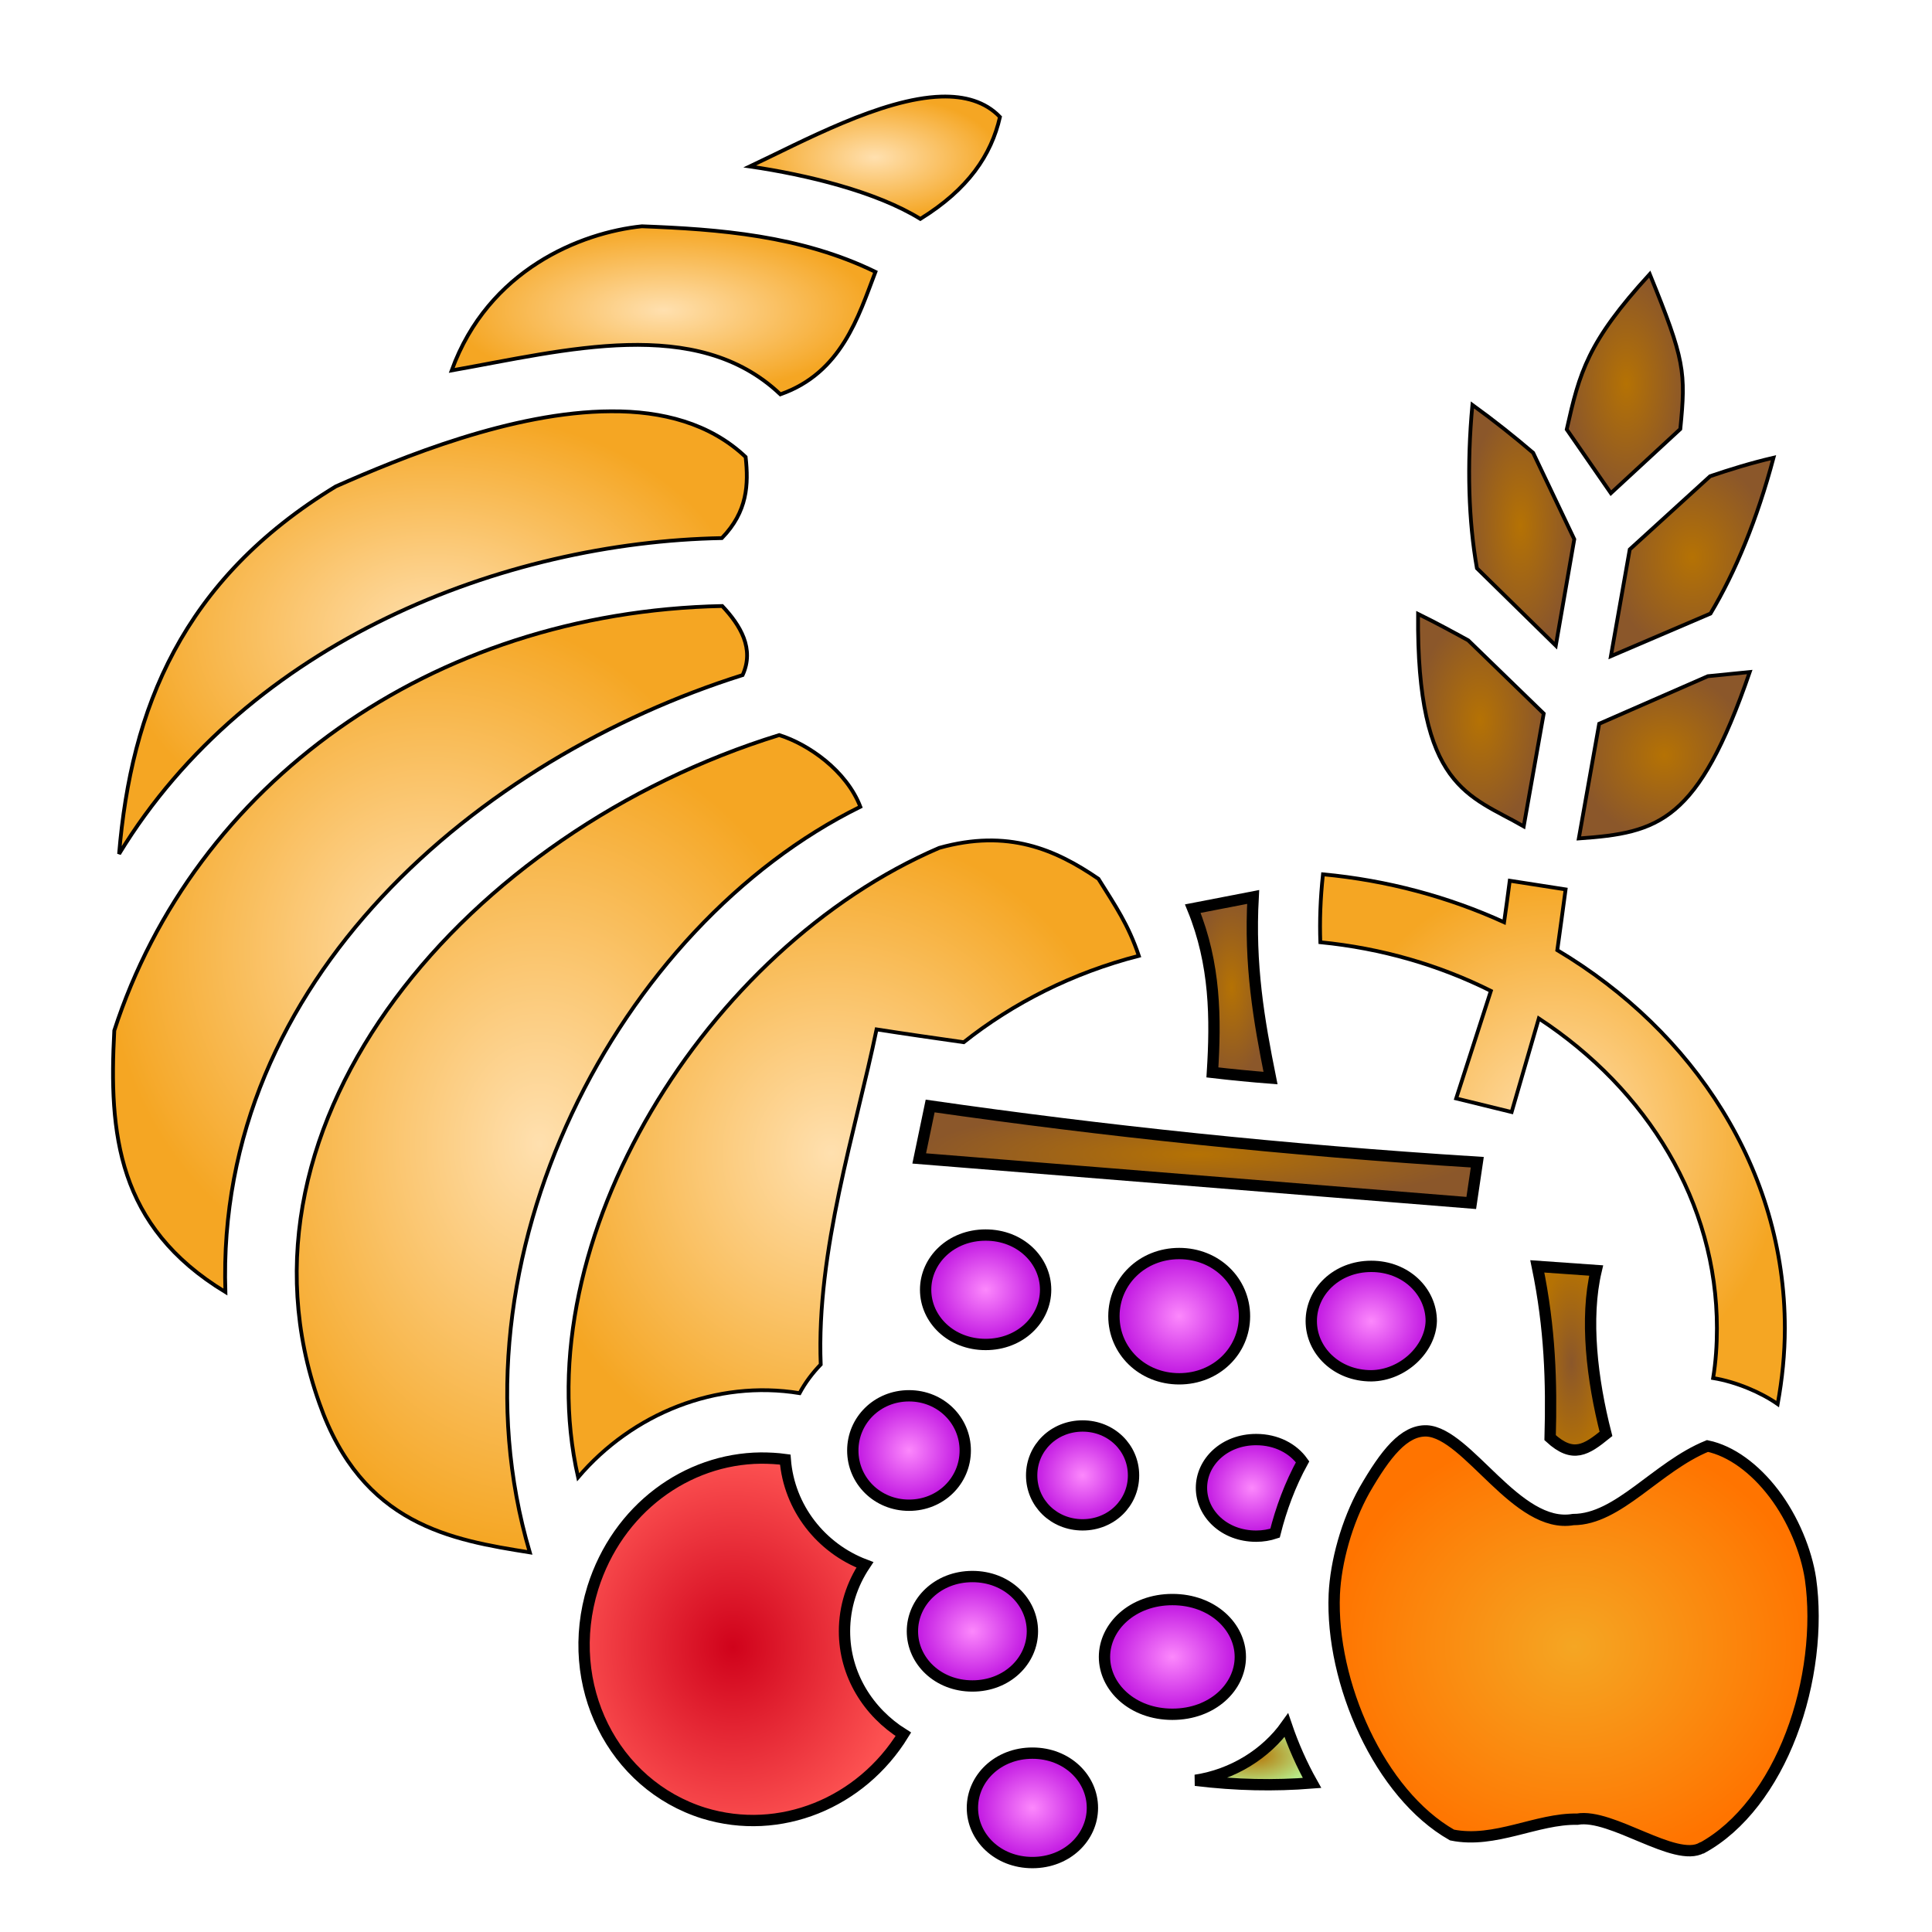 <svg xmlns="http://www.w3.org/2000/svg" viewBox="0 0 512 512" style="height: 512px; width: 512px;"><defs><linearGradient x1="0" x2="1" y1="0" y2="1" id="gradient-1"><stop offset="0%" stop-color="#930012" stop-opacity="1"></stop><stop offset="100%" stop-color="#ff0000" stop-opacity="1"></stop></linearGradient><radialGradient id="gradient-2"><stop offset="0%" stop-color="#ffe0af" stop-opacity="1"></stop><stop offset="100%" stop-color="#f5a623" stop-opacity="1"></stop></radialGradient><radialGradient id="gradient-3"><stop offset="0%" stop-color="#ffe0af" stop-opacity="1"></stop><stop offset="100%" stop-color="#f5a623" stop-opacity="1"></stop></radialGradient><radialGradient id="gradient-4"><stop offset="0%" stop-color="#b57204" stop-opacity="1"></stop><stop offset="100%" stop-color="#8b572a" stop-opacity="1"></stop></radialGradient><radialGradient id="gradient-5"><stop offset="0%" stop-color="#b57204" stop-opacity="1"></stop><stop offset="100%" stop-color="#8b572a" stop-opacity="1"></stop></radialGradient><radialGradient id="gradient-6"><stop offset="0%" stop-color="#ffe0af" stop-opacity="1"></stop><stop offset="100%" stop-color="#f5a623" stop-opacity="1"></stop></radialGradient><radialGradient id="gradient-7"><stop offset="0%" stop-color="#b57204" stop-opacity="1"></stop><stop offset="100%" stop-color="#8b572a" stop-opacity="1"></stop></radialGradient><radialGradient id="gradient-8"><stop offset="0%" stop-color="#ffe0af" stop-opacity="1"></stop><stop offset="100%" stop-color="#f5a623" stop-opacity="1"></stop></radialGradient><radialGradient id="gradient-9"><stop offset="0%" stop-color="#b57204" stop-opacity="1"></stop><stop offset="100%" stop-color="#8b572a" stop-opacity="1"></stop></radialGradient><radialGradient id="gradient-10"><stop offset="0%" stop-color="#b57204" stop-opacity="1"></stop><stop offset="100%" stop-color="#8b572a" stop-opacity="1"></stop></radialGradient><radialGradient id="gradient-11"><stop offset="0%" stop-color="#ffe0af" stop-opacity="1"></stop><stop offset="100%" stop-color="#f5a623" stop-opacity="1"></stop></radialGradient><radialGradient id="gradient-12"><stop offset="0%" stop-color="#ffe0af" stop-opacity="1"></stop><stop offset="100%" stop-color="#f5a623" stop-opacity="1"></stop></radialGradient><radialGradient id="gradient-13"><stop offset="0%" stop-color="#ffe0af" stop-opacity="1"></stop><stop offset="100%" stop-color="#f5a623" stop-opacity="1"></stop></radialGradient><radialGradient id="gradient-14"><stop offset="0%" stop-color="#b57204" stop-opacity="1"></stop><stop offset="100%" stop-color="#8b572a" stop-opacity="1"></stop></radialGradient><radialGradient id="gradient-15"><stop offset="0%" stop-color="#b57204" stop-opacity="1"></stop><stop offset="100%" stop-color="#8b572a" stop-opacity="1"></stop></radialGradient><radialGradient id="gradient-16"><stop offset="0%" stop-color="#fc88fc" stop-opacity="1"></stop><stop offset="100%" stop-color="#bd10e0" stop-opacity="1"></stop></radialGradient><radialGradient id="gradient-17"><stop offset="0%" stop-color="#fc88fc" stop-opacity="1"></stop><stop offset="100%" stop-color="#bd10e0" stop-opacity="1"></stop></radialGradient><radialGradient id="gradient-18"><stop offset="0%" stop-color="#fc88fc" stop-opacity="1"></stop><stop offset="100%" stop-color="#bd10e0" stop-opacity="1"></stop></radialGradient><radialGradient id="gradient-19"><stop offset="0%" stop-color="#8b572a" stop-opacity="1"></stop><stop offset="100%" stop-color="#b57204" stop-opacity="1"></stop></radialGradient><radialGradient id="gradient-20"><stop offset="0%" stop-color="#fc88fc" stop-opacity="1"></stop><stop offset="100%" stop-color="#bd10e0" stop-opacity="1"></stop></radialGradient><radialGradient id="gradient-21"><stop offset="0%" stop-color="#fc88fc" stop-opacity="1"></stop><stop offset="100%" stop-color="#bd10e0" stop-opacity="1"></stop></radialGradient><radialGradient id="gradient-22"><stop offset="0%" stop-color="#f5a623" stop-opacity="1"></stop><stop offset="100%" stop-color="#ff7400" stop-opacity="1"></stop></radialGradient><radialGradient id="gradient-23"><stop offset="0%" stop-color="#fc88fc" stop-opacity="1"></stop><stop offset="100%" stop-color="#bd10e0" stop-opacity="1"></stop></radialGradient><radialGradient id="gradient-24"><stop offset="0%" stop-color="#d0021b" stop-opacity="1"></stop><stop offset="100%" stop-color="#fc5151" stop-opacity="1"></stop></radialGradient><radialGradient id="gradient-25"><stop offset="0%" stop-color="#fc88fc" stop-opacity="1"></stop><stop offset="100%" stop-color="#bd10e0" stop-opacity="1"></stop></radialGradient><radialGradient id="gradient-26"><stop offset="0%" stop-color="#fc88fc" stop-opacity="1"></stop><stop offset="100%" stop-color="#bd10e0" stop-opacity="1"></stop></radialGradient><radialGradient id="gradient-27"><stop offset="0%" stop-color="#b57204" stop-opacity="1"></stop><stop offset="100%" stop-color="#b8e986" stop-opacity="1"></stop></radialGradient><radialGradient id="gradient-28"><stop offset="0%" stop-color="#fc88fc" stop-opacity="1"></stop><stop offset="100%" stop-color="#bd10e0" stop-opacity="1"></stop></radialGradient><radialGradient id="gradient-29"><stop offset="0%" stop-color="#f8e71c" stop-opacity="1"></stop><stop offset="100%" stop-color="#f5a623" stop-opacity="1"></stop></radialGradient><radialGradient id="gradient-30"><stop offset="0%" stop-color="#f8e71c" stop-opacity="1"></stop><stop offset="100%" stop-color="#f5a623" stop-opacity="1"></stop></radialGradient><radialGradient id="gradient-31"><stop offset="0%" stop-color="#f8e71c" stop-opacity="1"></stop><stop offset="100%" stop-color="#f5a623" stop-opacity="1"></stop></radialGradient><radialGradient id="gradient-32"><stop offset="0%" stop-color="#f8e71c" stop-opacity="1"></stop><stop offset="100%" stop-color="#f5a623" stop-opacity="1"></stop></radialGradient><radialGradient id="gradient-33"><stop offset="0%" stop-color="#7ed321" stop-opacity="1"></stop><stop offset="100%" stop-color="#417505" stop-opacity="1"></stop></radialGradient><radialGradient id="gradient-34"><stop offset="0%" stop-color="#f8e71c" stop-opacity="1"></stop><stop offset="100%" stop-color="#f5a623" stop-opacity="1"></stop></radialGradient><radialGradient id="gradient-35"><stop offset="0%" stop-color="#f8e71c" stop-opacity="1"></stop><stop offset="100%" stop-color="#f5a623" stop-opacity="1"></stop></radialGradient><radialGradient id="gradient-36"><stop offset="0%" stop-color="#f8e71c" stop-opacity="1"></stop><stop offset="100%" stop-color="#f5a623" stop-opacity="1"></stop></radialGradient></defs><g class="" transform="translate(0,0)" style="touch-action: none;"><g><path d="M249.4 25.6C233.6 26.09 212.7 37.51 198.7 44.11C213.9 46.34 232.2 50.78 243.9 58.01C256.6 50.15 262.7 41.1 265 31C261.1 26.9 255.6 25.41 249.4 25.6Z" class="" fill="url(#gradient-2)" stroke="#000000" stroke-opacity="1" stroke-width="1"></path><path d="M170.1 59.97C154 61.63 129.4 71.39 119.7 98.17C149.8 92.85 184.6 83.4 206.8 104.5C223 98.85 227.5 83.85 232 72.05C212.2 62.39 190.4 60.73 170.1 59.97Z" class="" fill="url(#gradient-3)" stroke="#000000" stroke-opacity="1" stroke-width="1"></path><path d="M437.2 72.64C420.7 90.67 418.6 98.67 415.2 113.8L426.9 130.7L445.3 113.7C446.8 98.57 446.5 95.47 437.2 72.64Z" class="" fill="url(#gradient-4)" stroke="#000000" stroke-opacity="1" stroke-width="1"></path><path d="M390.2 107.3C388.7 123.4 389.2 138.1 391.4 150.6L412.3 171.1L417.2 142.9L406.3 120C401.4 115.8 396 111.5 390.2 107.3Z" class="" fill="url(#gradient-5)" stroke="#000000" stroke-opacity="1" stroke-width="1"></path><path d="M161.9 109C135.8 109.1 106.2 121.3 89 128.9C48.19 153.7 34.76 187.9 31.56 226.3C65.88 169.9 133.4 143.7 191.3 142.6C198.1 135.6 198.4 128.4 197.6 121.1C188.2 112.2 175.5 108.9 161.9 109Z" class="" fill="url(#gradient-6)" stroke="#000000" stroke-opacity="1" stroke-width="1"></path><path d="M470 121.3C464 122.7 458.5 124.4 453.2 126.2L431.9 145.6L426.9 173.9L453.3 162.6C459.9 151.6 465.7 137.5 470 121.3Z" class="" fill="url(#gradient-7)" stroke="#000000" stroke-opacity="1" stroke-width="1"></path><path d="M191.4 160.6C114 162.2 51.39 208 30.29 273.1C28.82 300.4 31.05 325 59.73 342.4C57.02 259.4 127.3 200.8 196.8 178.9C200 171.9 196.2 165.7 191.4 160.6Z" class="" fill="url(#gradient-8)" stroke="#000000" stroke-opacity="1" stroke-width="1"></path><path d="M375.8 162.7C375.4 208.9 389.4 210.7 403.8 219L409.1 189.1L389.1 169.7C384.9 167.4 380.5 165 375.8 162.7Z" class="" fill="url(#gradient-9)" stroke="#000000" stroke-opacity="1" stroke-width="1"></path><path d="M463.7 178.1C460 178.5 456.2 178.8 452.6 179.2L423.8 191.8L418.4 222.2C439.6 220.7 450 217.9 463.7 178.1Z" class="" fill="url(#gradient-10)" stroke="#000000" stroke-opacity="1" stroke-width="1"></path><path d="M206.5 194.8C124.2 220.2 57.98 296.9 84.61 371.8C95.96 404.2 119.7 408.1 140.4 411.4C117.3 333.2 164.1 245.3 228 213.8C224.3 204.2 214.2 197.2 206.5 194.8Z" class="" fill="url(#gradient-11)" stroke="#000000" stroke-opacity="1" stroke-width="1"></path><path d="M248.9 224.7C187.3 251.1 138.9 328.8 153.2 391.5C167.6 374.6 189.8 365.6 211.9 369.2C213.4 366.4 215.3 363.9 217.5 361.6C216.3 331.5 226.8 299.4 232.3 272.8C240 274 247.7 275.1 255.4 276.2C268.5 265.8 284.3 257.8 301.8 253.3C299 245 295.6 240.1 291.1 232.9C279.7 225.1 267.1 219.6 248.9 224.7Z" class="" fill="url(#gradient-12)" stroke="#000000" stroke-opacity="1" stroke-width="1"></path><path d="M350.6 231.7C349.9 238.2 349.7 244.1 349.9 249.7C366.2 251.3 381.5 255.8 395.1 262.6L385.9 291.1L400.6 294.7L407.8 269.9C436.6 288.8 455 318.7 455 352C455 356.5 454.7 360.9 454 365.2C460.1 366.2 466.7 369 471.1 372.1C472.3 365.5 473 358.8 473 352C473 310 448.9 273.4 412.7 251.8C413.4 246.9 414.1 241.6 414.9 235.7L400.1 233.4C399.6 237.3 399.1 240.9 398.6 244.4C383.9 237.7 367.7 233.3 350.6 231.7Z" class="" fill="url(#gradient-13)" stroke="#000000" stroke-opacity="1" stroke-width="1"></path><path d="M332.1 237.7L316.1 240.8C322.1 255.5 322.2 269.9 321.3 284.2C326.4 284.8 331.6 285.3 336.7 285.7C333.6 270.3 331.1 255.7 332.1 237.7Z" class="" fill="url(#gradient-14)" stroke="#000000" stroke-opacity="1" stroke-width="3"></path><path d="M246.5 293.1L243.6 307L389.9 318.8L391.5 308C340.5 304.8 292.4 299.7 246.5 293.1Z" class="" fill="url(#gradient-15)" stroke="#000000" stroke-opacity="1" stroke-width="3"></path><path d="M261.2 327.3C252 327.3 245.3 334 245.3 341.8C245.3 349.6 252 356.3 261.2 356.3C270.4 356.3 277.1 349.6 277.1 341.8C277.1 334 270.4 327.3 261.2 327.3Z" class="" fill="url(#gradient-16)" stroke="#000000" stroke-opacity="1" stroke-width="3"></path><path d="M312.5 332.2C302.7 332.2 295.2 339.6 295.2 348.8C295.2 358 302.7 365.4 312.5 365.4C322.3 365.4 329.8 358 329.8 348.8C329.8 339.6 322.3 332.2 312.5 332.2Z" class="" fill="url(#gradient-17)" stroke="#000000" stroke-opacity="1" stroke-width="3"></path><path d="M363.4 335.6C354.2 335.6 347.5 342.3 347.5 350.1C347.5 357.9 354.2 364.6 363.4 364.6C371.8 364.5 379.1 357.5 379.3 350.1C379.3 342.3 372.6 335.6 363.4 335.6Z" class="" fill="url(#gradient-18)" stroke="#000000" stroke-opacity="1" stroke-width="3"></path><path d="M407.4 335.6C410.8 352.1 411.2 366.2 410.8 381C416.9 386.6 420.4 384.2 425.6 380C421.9 365.6 420 349.4 423 336.7Z" class="" fill="url(#gradient-19)" stroke="#000000" stroke-opacity="1" stroke-width="3"></path><path d="M240.9 369.9C232.5 369.9 226 376.4 226 384.4C226 392.4 232.5 398.9 240.9 398.9C249.3 398.9 255.8 392.4 255.8 384.4C255.8 376.4 249.3 369.9 240.9 369.9Z" class="" fill="url(#gradient-20)" stroke="#000000" stroke-opacity="1" stroke-width="3"></path><path d="M286.9 377.9C279.3 377.9 273.4 383.7 273.4 391C273.4 398.3 279.3 404.1 286.9 404.1C294.5 404.1 300.4 398.3 300.4 391C300.4 383.7 294.5 377.9 286.9 377.9Z" class="" fill="url(#gradient-21)" stroke="#000000" stroke-opacity="1" stroke-width="3"></path><path d="M378.1 379.2C372.1 379 367.2 385.2 361.6 394.9C356.9 403.3 354 413.9 353.6 422.5C352.6 445.9 365.6 475.4 384.8 486.3C396.2 488.6 407.2 481.9 418 482.1C427.1 480.5 443.9 493.7 451 489.7L451.1 489.7C461.3 484.1 469.6 473 474.7 459.6C479.8 446.3 481.6 431 479.8 418.4C478.7 411.1 475.2 402.5 470.1 395.8C465 389.1 458.7 384.5 452.5 383.2C439 388.7 428.9 402.7 416.9 402.7C402 405.3 389 379.8 378.1 379.2Z" class="" fill="url(#gradient-22)" stroke="#000000" stroke-opacity="1" stroke-width="3"></path><path d="M332.9 381.5C324.4 381.5 318.4 387.5 318.4 394.3C318.4 401.1 324.4 407.1 332.9 407.1C334.7 407.1 336.4 406.8 337.9 406.3C339.5 399.9 341.9 393.4 345.2 387.4C342.7 383.9 338.3 381.5 332.9 381.5Z" class="" fill="url(#gradient-23)" stroke="#000000" stroke-opacity="1" stroke-width="3"></path><path d="M201.6 386.4C182 386.6 163.7 399.8 157.1 420.8C149.1 446.6 162.5 473 186.5 480.5C206.7 486.7 228.2 477.8 239.4 459.6C230.1 453.8 223.8 443.8 223.8 432.3C223.8 425.8 225.8 419.8 229.2 414.7C217.6 410.3 209.1 399.6 208.1 386.8C205.9 386.5 203.8 386.4 201.6 386.4Z" class="selected" fill="url(#gradient-24)" stroke="#000000" stroke-opacity="1" stroke-width="3"></path><path d="M257.7 417.8C248.5 417.8 241.8 424.5 241.8 432.3C241.8 440.1 248.5 446.8 257.7 446.8C266.9 446.8 273.6 440.1 273.6 432.3C273.6 424.5 266.9 417.8 257.7 417.8Z" class="" fill="url(#gradient-25)" stroke="#000000" stroke-opacity="1" stroke-width="3"></path><path d="M310.7 423.9C300.1 423.9 292.7 431.1 292.7 439.1C292.7 447.1 300.1 454.3 310.7 454.3C321.3 454.3 328.7 447.1 328.7 439.1C328.7 431.1 321.3 423.9 310.7 423.9Z" class="" fill="url(#gradient-26)" stroke="#000000" stroke-opacity="1" stroke-width="3"></path><path d="M340.9 457.2C335.5 464.8 326.7 470.3 316.8 471.8C327.7 473.1 337.6 473.3 347.7 472.5C345 467.7 342.7 462.5 340.9 457.2Z" class="" fill="url(#gradient-27)" stroke="#000000" stroke-opacity="1" stroke-width="3"></path><path d="M273.6 464.6C264.4 464.6 257.7 471.3 257.7 479.1C257.7 486.9 264.4 493.6 273.6 493.6C282.8 493.6 289.5 486.9 289.5 479.1C289.5 471.3 282.8 464.6 273.6 464.6Z" class="" fill="url(#gradient-28)" stroke="#000000" stroke-opacity="1" stroke-width="3"></path></g></g></svg>